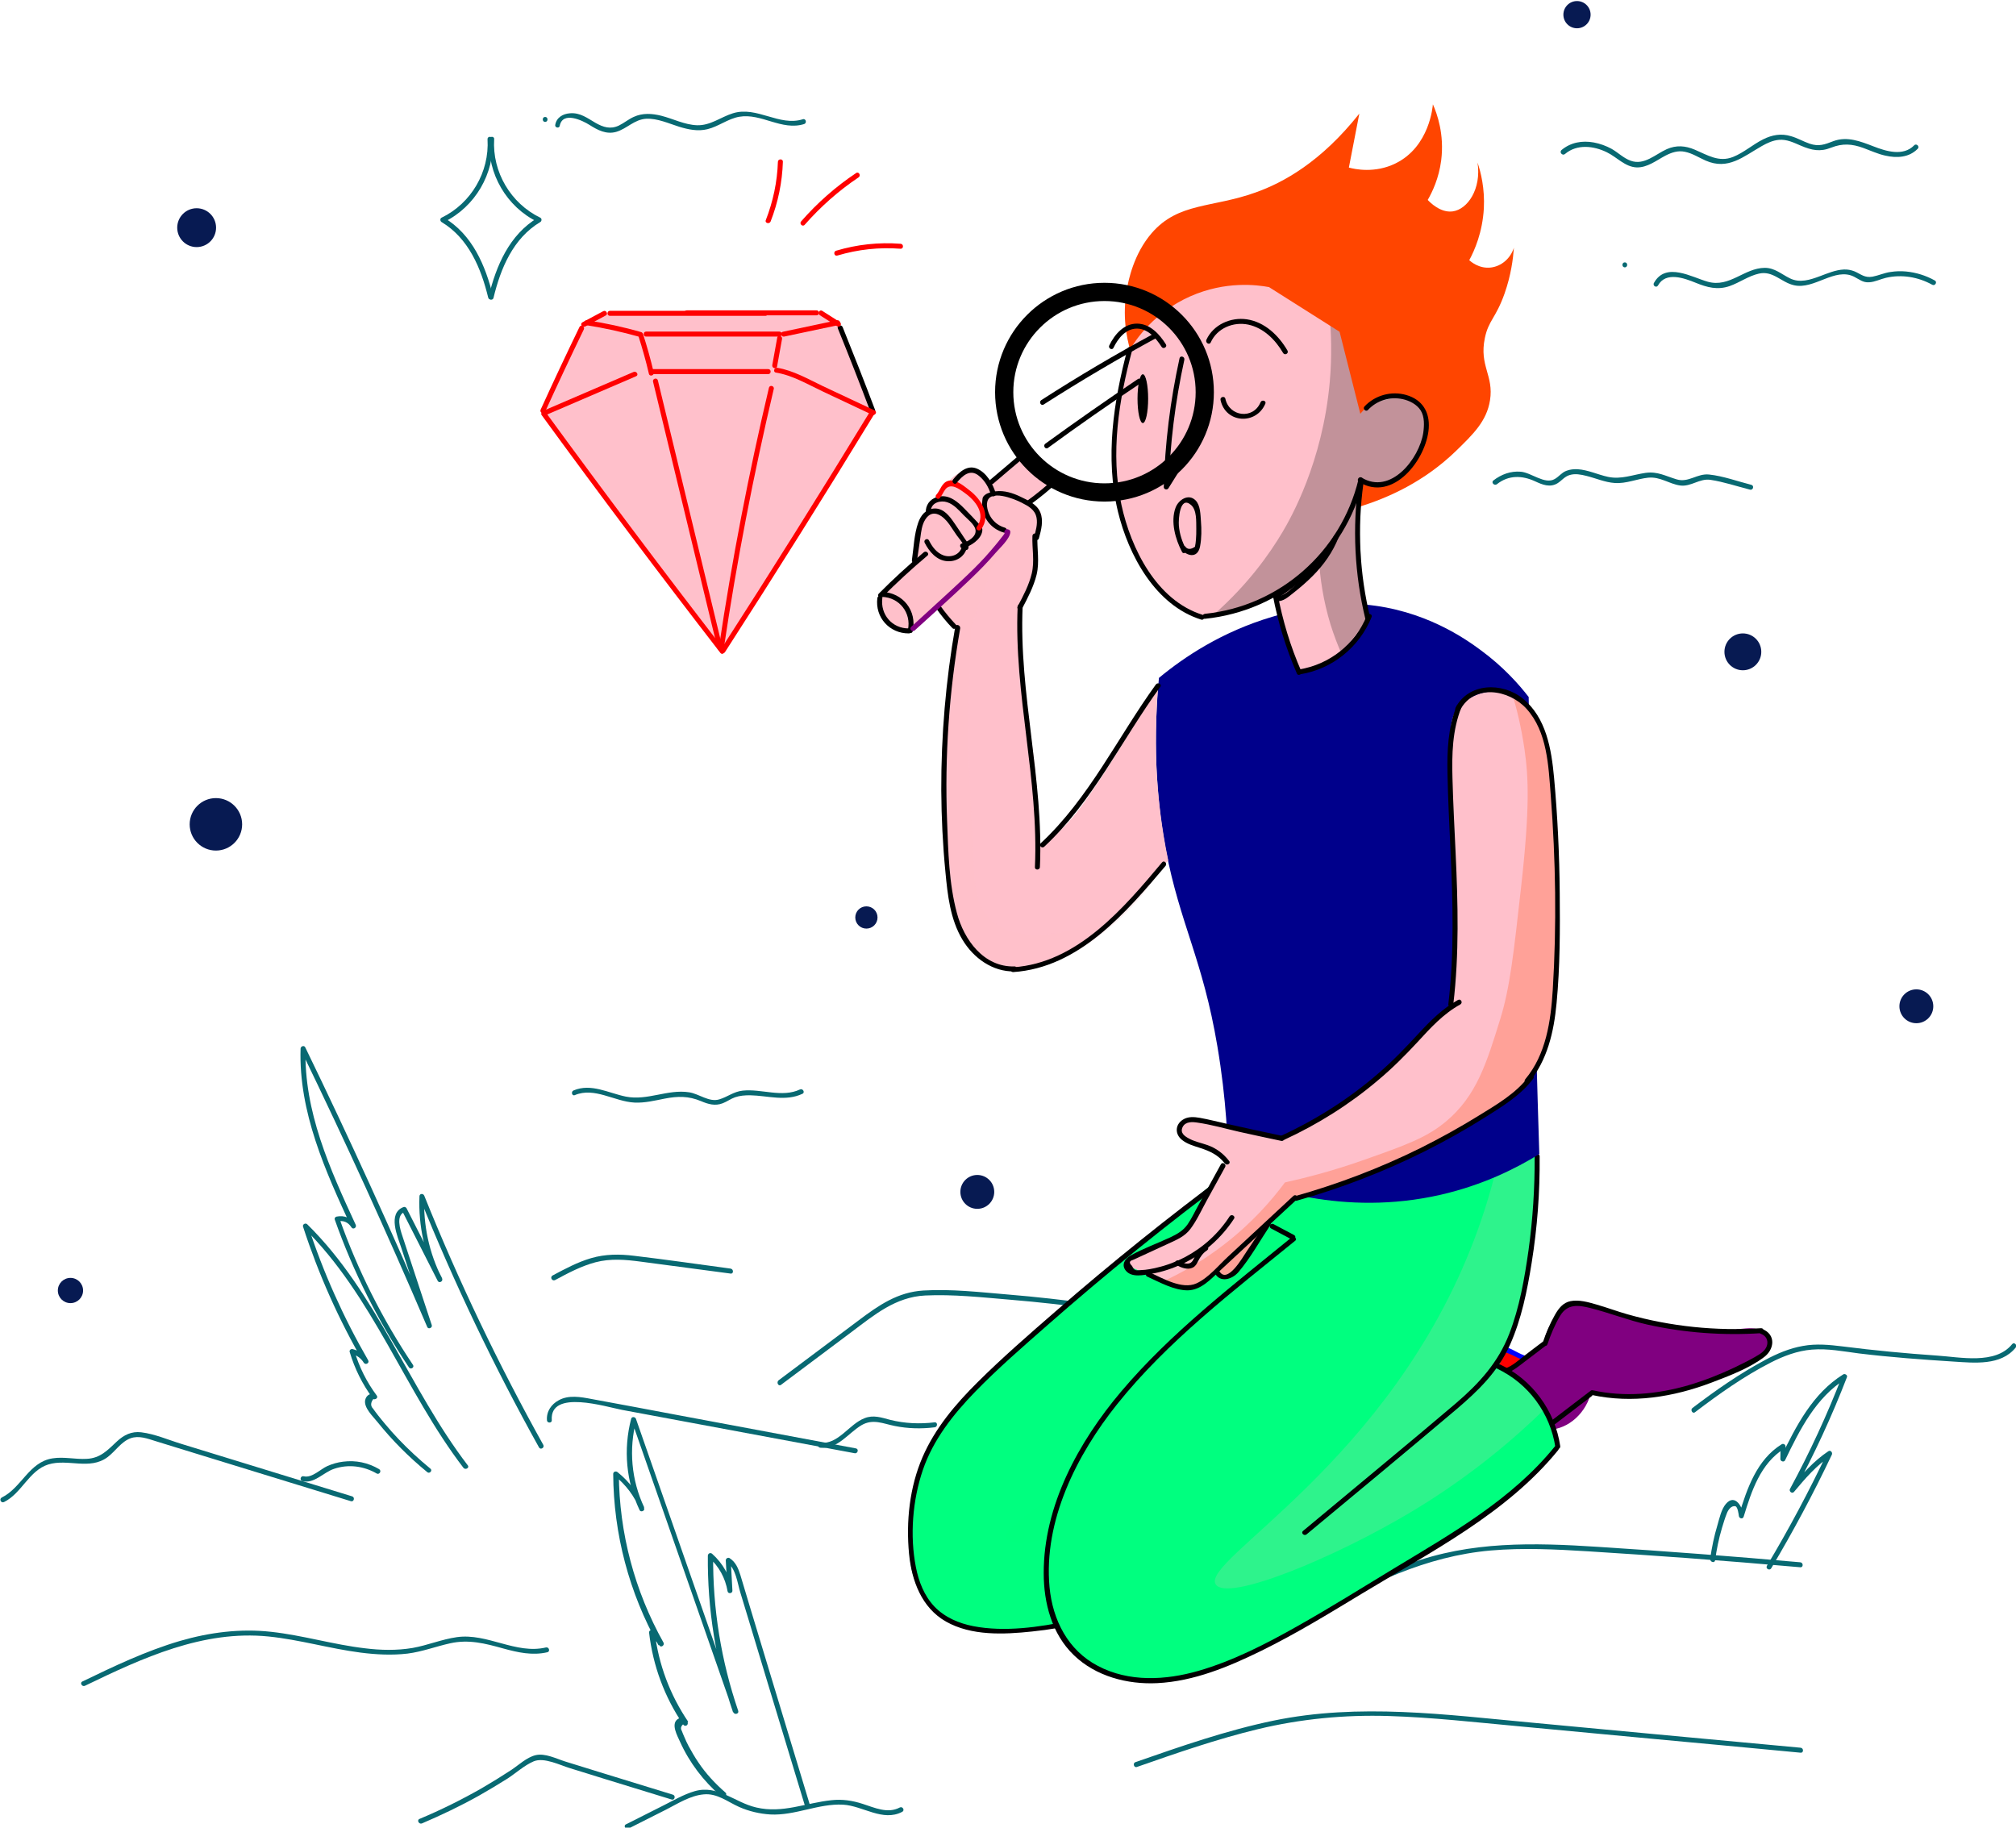 <svg width="332" height="301" viewBox="0 0 332 301" fill="none" xmlns="http://www.w3.org/2000/svg">
<g clip-path="url(#clip0_9_2)">
<path d="M0.668 247.371C3.566 245.949 4.796 242.175 7.941 241.191C11.167 240.18 14.749 242.175 17.701 239.988C18.986 239.032 19.944 237.445 21.502 236.871C22.869 236.379 24.291 236.926 25.603 237.337C26.724 237.692 27.845 238.02 28.966 238.375C33.478 239.769 37.962 241.137 42.473 242.531C47.586 244.089 52.672 245.675 57.785 247.234C58.277 247.398 58.495 246.605 58.003 246.441C48.652 243.57 39.329 240.699 29.978 237.829C27.791 237.172 25.521 236.16 23.252 235.887C21.666 235.696 20.408 236.325 19.287 237.363C17.729 238.813 16.553 240.152 14.284 240.261C12.397 240.371 10.538 239.879 8.651 240.18C4.769 240.781 3.566 245.019 0.285 246.633C-0.207 246.906 0.203 247.617 0.668 247.371Z" fill="#086972"/>
<path d="M49.801 243.926C51.742 244.418 53.273 242.476 55.023 241.902C57.374 241.109 59.89 241.438 62.022 242.667C62.487 242.941 62.897 242.23 62.433 241.956C60.628 240.89 58.577 240.453 56.499 240.727C55.597 240.836 54.75 241.082 53.929 241.438C52.754 241.956 51.387 243.46 50.02 243.133C49.5 242.996 49.281 243.789 49.801 243.926Z" fill="#086972"/>
<path d="M70.881 241.875C69.049 240.371 67.299 238.758 65.659 237.036C64.894 236.242 64.155 235.395 63.444 234.547C63.034 234.055 62.624 233.563 62.241 233.071C61.968 232.716 61.694 232.36 61.448 232.005C61.011 231.567 61.011 231.02 61.476 230.418C61.804 230.555 62.323 230.227 62.05 229.844C60.382 227.603 59.152 225.142 58.359 222.462C58.195 222.626 58.031 222.791 57.867 222.954C58.769 223.2 59.425 223.665 59.917 224.431C60.191 224.868 60.901 224.486 60.628 224.02C56.554 216.967 53.218 209.53 50.703 201.792C50.484 201.928 50.238 202.065 50.02 202.202C61.476 213.466 66.671 229.133 76.322 241.739C76.65 242.149 77.361 241.739 77.033 241.328C67.354 228.669 62.105 212.948 50.594 201.627C50.32 201.354 49.773 201.627 49.91 202.037C52.453 209.857 55.789 217.35 59.917 224.458C60.163 224.321 60.382 224.185 60.628 224.048C59.999 223.092 59.179 222.462 58.085 222.189C57.785 222.106 57.484 222.381 57.593 222.681C58.413 225.415 59.671 227.958 61.366 230.255C61.558 230.063 61.749 229.872 61.941 229.681C61.175 229.325 60.327 229.681 60.136 230.583C59.89 231.868 61.448 233.29 62.159 234.192C64.593 237.227 67.354 239.988 70.362 242.449C70.717 242.777 71.291 242.203 70.881 241.875Z" fill="#086972"/>
<path d="M68.01 224.787C62.979 217.268 58.906 209.201 55.898 200.671C55.816 200.834 55.706 200.999 55.624 201.163C56.554 200.944 57.347 201.3 57.867 202.12C58.14 202.585 58.796 202.175 58.577 201.71C54.339 192.55 50.019 183.008 50.32 172.7C50.074 172.782 49.801 172.836 49.555 172.919C56.855 187.957 63.8 203.186 70.362 218.553C70.553 218.989 71.264 218.662 71.1 218.224C70.006 214.943 68.94 211.635 67.846 208.353C67.327 206.74 66.78 205.155 66.26 203.541C65.905 202.475 65.139 200.151 66.671 199.577C66.507 199.522 66.37 199.44 66.206 199.386C68.174 203.24 70.116 207.096 72.084 210.952C72.33 211.416 73.041 211.006 72.795 210.542C70.662 206.358 69.678 201.737 69.87 197.034C69.596 197.062 69.323 197.116 69.077 197.143C74.764 211.279 81.353 225.06 88.763 238.375C89.009 238.84 89.72 238.43 89.474 237.965C82.091 224.704 75.529 211.006 69.87 196.925C69.706 196.514 69.077 196.542 69.077 197.034C68.885 201.874 69.924 206.604 72.112 210.952C72.358 210.815 72.576 210.678 72.823 210.542C70.854 206.686 68.913 202.83 66.944 198.976C66.862 198.839 66.643 198.729 66.479 198.784C63.745 199.796 65.495 203.706 66.096 205.537C67.518 209.831 68.913 214.151 70.334 218.443C70.58 218.334 70.827 218.224 71.073 218.115C64.511 202.748 57.566 187.519 50.266 172.481C50.074 172.099 49.5 172.318 49.5 172.7C49.172 183.145 53.574 192.851 57.867 202.12C58.113 201.983 58.331 201.846 58.577 201.71C57.867 200.589 56.718 200.097 55.406 200.37C55.187 200.424 55.05 200.671 55.132 200.862C58.167 209.447 62.269 217.595 67.327 225.169C67.6 225.634 68.311 225.223 68.01 224.787Z" fill="#086972"/>
<path d="M13.983 277.638C23.443 273.072 33.423 268.424 44.223 269.518C49.336 270.037 54.285 271.514 59.37 272.169C61.94 272.498 64.538 272.635 67.108 272.334C69.514 272.033 71.784 271.158 74.135 270.639C77.17 269.955 79.931 270.666 82.857 271.486C85.263 272.143 87.642 272.689 90.13 272.115C90.649 272.006 90.431 271.213 89.911 271.322C84.935 272.498 80.259 268.916 75.228 269.627C72.74 269.982 70.416 270.966 67.956 271.404C65.358 271.842 62.706 271.787 60.081 271.458C54.914 270.857 49.883 269.326 44.688 268.752C39.575 268.178 34.517 268.834 29.622 270.255C24.045 271.896 18.768 274.412 13.573 276.927C13.081 277.146 13.518 277.857 13.983 277.638Z" fill="#086972"/>
<path d="M69.487 300.304C72.686 298.938 75.83 297.434 78.865 295.738C80.451 294.836 82.009 293.907 83.568 292.923C84.962 292.02 86.357 290.734 87.888 290.079C89.611 289.368 92.208 290.708 93.93 291.227C95.762 291.801 97.594 292.348 99.398 292.923C103.144 294.07 106.89 295.219 110.609 296.367C111.101 296.532 111.32 295.738 110.828 295.574C106.836 294.344 102.816 293.114 98.824 291.883C96.911 291.282 94.997 290.708 93.083 290.106C91.606 289.641 89.747 288.684 88.189 289.067C86.74 289.422 85.427 290.68 84.197 291.501C82.611 292.539 80.97 293.551 79.33 294.508C76.022 296.395 72.604 298.09 69.077 299.566C68.585 299.785 69.022 300.496 69.487 300.304Z" fill="#086972"/>
<path d="M103.5 301.152C105.578 300.113 107.656 299.046 109.734 298.008C111.648 297.024 113.698 295.711 115.886 295.52C118.1 295.301 119.823 296.75 121.737 297.598C123.35 298.309 125.1 298.719 126.85 298.828C130.951 299.046 134.779 296.996 138.853 297.215C142.107 297.406 145.387 300.086 148.587 298.391C149.051 298.144 148.641 297.434 148.177 297.68C146.181 298.746 144.021 297.707 142.052 297.078C140.357 296.532 138.716 296.285 136.939 296.477C132.728 296.914 128.873 298.691 124.553 297.68C120.972 296.859 118.237 293.879 114.382 295C112.604 295.52 110.937 296.504 109.296 297.325C107.218 298.363 105.14 299.43 103.062 300.468C102.626 300.687 103.036 301.398 103.5 301.152Z" fill="#086972"/>
<path d="M119.468 295.219C117.772 293.742 116.241 292.102 114.984 290.216C114.41 289.368 113.89 288.465 113.398 287.563C113.152 287.099 112.933 286.633 112.742 286.169C112.578 285.786 112.414 285.43 112.276 285.048C112.03 284.637 112.14 284.255 112.605 283.899C112.851 283.79 113.097 283.681 113.343 283.571C110.336 279.142 108.449 274.111 107.82 268.807C107.574 268.916 107.356 268.998 107.11 269.108C107.602 269.737 108.094 270.365 108.613 271.022C108.914 271.404 109.488 270.912 109.269 270.529C104.512 262.025 101.968 252.456 101.914 242.723C101.668 242.832 101.45 242.914 101.204 243.023C103.062 244.527 104.484 246.386 105.36 248.601C105.606 248.491 105.852 248.382 106.098 248.273C103.964 243.761 103.528 238.676 104.786 233.864C104.512 233.864 104.266 233.864 103.992 233.864C109.598 249.913 115.175 265.935 120.78 281.986C120.944 282.478 121.737 282.259 121.573 281.767C118.757 273.537 117.362 264.897 117.444 256.175C117.198 256.284 116.98 256.366 116.734 256.476C118.401 257.979 119.44 259.866 119.823 262.081C119.905 262.545 120.643 262.436 120.616 261.971C120.534 260.304 120.425 258.609 120.343 256.94C120.124 257.05 119.932 257.187 119.714 257.296C121.163 258.225 121.436 260.686 121.901 262.218C122.393 263.858 122.885 265.498 123.405 267.166C124.417 270.556 125.455 273.92 126.467 277.31C128.518 284.064 130.569 290.844 132.619 297.598C132.783 298.09 133.576 297.898 133.412 297.379C131.197 290.106 129.01 282.805 126.795 275.533C125.729 271.978 124.635 268.424 123.569 264.869C123.022 263.037 122.475 261.233 121.928 259.401C121.573 258.28 121.163 257.268 120.151 256.612C119.905 256.448 119.522 256.667 119.522 256.968C119.604 258.635 119.714 260.33 119.796 261.999C120.069 261.971 120.343 261.917 120.589 261.889C120.206 259.537 119.058 257.487 117.28 255.901C117.007 255.655 116.597 255.819 116.57 256.202C116.488 264.979 117.882 273.701 120.725 282.012C120.999 281.931 121.245 281.876 121.518 281.794C115.913 265.744 110.336 249.722 104.73 233.672C104.594 233.317 104.046 233.262 103.938 233.672C102.626 238.731 103.118 244.007 105.332 248.71C105.524 249.12 106.262 248.82 106.07 248.382C105.14 246.031 103.692 244.035 101.696 242.449C101.422 242.231 100.984 242.367 100.984 242.75C101.04 252.62 103.61 262.354 108.449 270.966C108.668 270.803 108.886 270.639 109.105 270.474C108.613 269.846 108.12 269.217 107.602 268.56C107.382 268.287 106.863 268.506 106.89 268.861C107.52 274.33 109.434 279.497 112.523 284.036C112.796 284.419 113.343 284.173 113.261 283.708C113.124 282.942 112.222 282.669 111.593 283.134C110.445 283.954 111.566 285.896 111.976 286.825C113.534 290.298 115.858 293.332 118.73 295.821C119.304 296.121 119.878 295.547 119.468 295.219Z" fill="#086972"/>
<path d="M90.868 233.891C90.513 228.751 99.836 231.704 102.434 232.196C106.698 232.989 110.937 233.782 115.202 234.575C123.706 236.16 132.236 237.746 140.739 239.333C141.259 239.442 141.477 238.648 140.958 238.54C131.197 236.708 121.464 234.903 111.702 233.071C106.918 232.169 102.132 231.266 97.348 230.392C95.626 230.063 93.63 229.708 92.016 230.611C90.786 231.266 89.966 232.469 90.075 233.891C90.075 234.411 90.923 234.411 90.868 233.891Z" fill="#086972"/>
<path d="M135.08 238.43C137.923 238.731 139.673 236.024 141.887 234.712C143.775 233.618 145.415 234.465 147.357 234.848C149.517 235.286 151.731 235.34 153.919 235.067C154.437 235.012 154.437 234.192 153.919 234.246C151.457 234.547 148.997 234.438 146.591 233.836C145.141 233.453 143.829 232.989 142.381 233.563C139.81 234.547 138.06 237.938 135.08 237.61C134.561 237.555 134.561 238.375 135.08 238.43Z" fill="#086972"/>
<path d="M187.22 291.009C193.782 288.711 200.4 286.414 207.18 284.774C214.262 283.079 221.398 282.395 228.671 282.614C235.861 282.833 242.997 283.653 250.161 284.309C257.352 284.993 264.543 285.649 271.734 286.333C279.992 287.099 288.276 287.864 296.533 288.657C297.052 288.711 297.052 287.892 296.533 287.836C281.796 286.47 267.058 285.102 252.294 283.708C238.103 282.395 223.831 280.454 209.696 283.38C201.93 284.993 194.438 287.617 186.974 290.215C186.51 290.379 186.728 291.172 187.22 291.009Z" fill="#086972"/>
<path d="M216.121 264.104C221.015 263.065 225.608 261.015 230.229 259.155C235.178 257.187 240.181 255.819 245.485 255.355C250.845 254.89 256.231 255.163 261.563 255.492C266.922 255.819 272.28 256.203 277.667 256.585C283.928 257.05 290.217 257.569 296.478 258.116C296.998 258.171 296.998 257.35 296.478 257.296C285.378 256.311 274.276 255.464 263.149 254.753C252.567 254.07 242.15 253.797 232.061 257.542C226.702 259.538 221.507 262.081 215.875 263.284C215.41 263.421 215.601 264.214 216.121 264.104Z" fill="#086972"/>
<path d="M279.144 232.579C283.054 229.599 287.182 226.673 291.556 224.431C293.69 223.337 295.986 222.462 298.392 222.271C300.99 222.052 303.587 222.572 306.13 222.899C311.297 223.528 316.493 223.911 321.687 224.239C325.133 224.458 329.507 224.95 331.941 221.943C332.269 221.532 331.695 220.959 331.367 221.369C328.605 224.787 322.781 223.501 319.008 223.255C313.813 222.899 308.673 222.407 303.505 221.751C301.29 221.478 299.103 221.259 296.888 221.67C294.701 222.052 292.65 222.927 290.709 223.966C286.498 226.207 282.506 228.997 278.706 231.895C278.324 232.196 278.734 232.907 279.144 232.579Z" fill="#086972"/>
<path d="M128.627 228.067C132.51 225.142 136.419 222.243 140.302 219.318C144.021 216.529 147.493 213.603 152.359 213.358C156.953 213.139 161.656 213.659 166.222 214.041C171.144 214.451 176.038 214.998 180.904 215.681C185.006 216.256 189.9 217.786 193.782 215.654C194.248 215.408 193.838 214.697 193.372 214.943C191.376 216.037 189.162 216.037 186.948 215.764C184.568 215.463 182.19 215.053 179.811 214.724C175.218 214.095 170.597 213.576 165.949 213.193C161.383 212.81 156.653 212.263 152.087 212.537C147.849 212.783 144.705 214.97 141.395 217.459C136.993 220.74 132.619 224.048 128.217 227.329C127.807 227.685 128.217 228.396 128.627 228.067Z" fill="#086972"/>
<path d="M282.452 256.968C282.698 255.163 283.054 253.413 283.573 251.664C283.819 250.843 284.066 250.023 284.394 249.202C284.584 248.71 285.104 247.89 285.815 248.081C286.17 248.191 286.334 249.421 286.362 249.668C286.416 250.105 287.018 250.242 287.154 249.777C288.44 245.593 289.916 241 293.854 238.566C293.635 238.457 293.443 238.321 293.224 238.211C293.224 238.895 293.197 239.606 293.197 240.289C293.197 240.672 293.772 240.863 293.963 240.508C296.396 235.449 299.048 230.145 303.97 227.083C303.779 226.919 303.56 226.783 303.368 226.618C300.908 232.989 298.037 239.195 294.783 245.211C294.564 245.593 295.111 246.085 295.439 245.703C297.271 243.516 299.13 241.328 301.537 239.743C301.345 239.55 301.154 239.359 300.962 239.168C297.927 245.566 294.619 251.8 290.982 257.87C290.709 258.334 291.42 258.745 291.694 258.28C295.302 252.21 298.638 245.976 301.673 239.578C301.837 239.25 301.482 238.758 301.099 239.004C298.638 240.645 296.724 242.859 294.838 245.101C295.056 245.265 295.275 245.43 295.494 245.593C298.775 239.524 301.673 233.262 304.161 226.809C304.298 226.482 303.833 226.181 303.56 226.345C298.502 229.489 295.767 234.875 293.252 240.07C293.498 240.152 293.772 240.207 294.018 240.289C294.018 239.606 294.045 238.895 294.045 238.211C294.045 237.911 293.69 237.692 293.416 237.855C289.315 240.398 287.702 245.156 286.362 249.558C286.636 249.585 286.908 249.64 287.154 249.668C287.018 248.273 285.76 245.894 284.23 247.672C283.464 248.574 283.162 250.05 282.834 251.172C282.288 252.976 281.906 254.835 281.632 256.721C281.604 257.269 282.37 257.487 282.452 256.968Z" fill="#086972"/>
<path d="M91.415 210.815C93.548 209.666 95.708 208.518 98.059 207.889C100.548 207.233 103.008 207.451 105.496 207.78C110.445 208.436 115.394 209.092 120.315 209.748C120.835 209.831 120.835 209.01 120.315 208.928C115.038 208.217 109.734 207.451 104.457 206.823C102.024 206.522 99.7 206.522 97.348 207.206C95.106 207.861 93.028 208.983 90.978 210.076C90.513 210.377 90.95 211.06 91.415 210.815Z" fill="#086972"/>
<path d="M257.735 25.355C259.704 23.687 262.465 24.015 264.625 25.081C266.266 25.874 267.606 27.487 269.52 27.569C271.296 27.624 272.773 26.421 274.276 25.628C275.288 25.109 276.328 24.753 277.476 24.999C278.706 25.245 279.772 25.956 280.894 26.448C284.584 28.062 287.046 25.82 290.162 24.042C291.037 23.55 291.967 23.113 292.978 23.031C294.264 22.921 295.412 23.495 296.56 23.988C298.365 24.753 299.732 25.054 301.564 24.316C303.45 23.578 304.981 23.687 306.868 24.37C308.071 24.808 309.219 25.355 310.477 25.628C312.364 26.066 314.387 25.956 315.809 24.507C316.191 24.124 315.59 23.55 315.235 23.933C313.403 25.792 310.614 24.917 308.509 24.097C306.376 23.277 304.189 22.402 301.919 23.249C300.498 23.796 299.54 24.179 298.009 23.66C296.97 23.304 296.014 22.73 294.947 22.429C293.334 21.937 291.83 22.21 290.354 22.949C288.658 23.796 287.182 25.136 285.404 25.847C283.054 26.776 281.222 25.546 279.088 24.644C277.53 23.988 276.054 23.878 274.496 24.562C272.609 25.41 270.777 27.269 268.562 26.476C267.386 26.066 266.457 25.109 265.391 24.507C264.488 24.015 263.504 23.66 262.492 23.468C260.551 23.113 258.665 23.441 257.133 24.726C256.751 25.136 257.352 25.71 257.735 25.355Z" fill="#086972"/>
<path d="M267.578 44.029C268.098 44.029 268.098 43.209 267.578 43.209C267.058 43.209 267.058 44.029 267.578 44.029Z" fill="#086972"/>
<path d="M273.046 47.01C274.332 44.685 277.366 45.806 279.253 46.572C281.14 47.337 282.834 47.802 284.83 47.119C286.472 46.545 287.948 45.451 289.642 45.068C291.994 44.521 293.334 46.517 295.466 46.982C298.802 47.72 302.165 44.002 305.31 45.56C306.185 45.998 306.786 46.572 307.825 46.49C308.782 46.435 309.657 45.97 310.587 45.752C313.184 45.15 315.891 45.615 318.215 46.9C318.68 47.146 319.09 46.435 318.625 46.189C317.149 45.369 315.563 44.877 313.895 44.713C313.047 44.631 312.173 44.658 311.325 44.795C310.313 44.931 309.383 45.369 308.399 45.56C307.059 45.806 306.485 45.15 305.392 44.685C304.845 44.467 304.243 44.357 303.669 44.385C302.302 44.439 300.99 45.014 299.732 45.478C298.119 46.08 296.396 46.654 294.756 45.834C293.362 45.15 292.268 44.111 290.627 44.111C287.236 44.139 284.858 47.392 281.276 46.408C278.624 45.67 274.358 43.072 272.39 46.572C272.09 47.064 272.8 47.474 273.046 47.01Z" fill="#086972"/>
<path d="M246.525 79.738C248.466 78.206 250.681 78.288 252.813 79.273C253.989 79.82 255.247 80.339 256.477 79.601C257.188 79.163 257.653 78.48 258.501 78.234C259.403 77.96 260.36 78.152 261.235 78.371C262.793 78.753 264.297 79.437 265.91 79.546C267.824 79.683 269.574 78.863 271.434 78.671C273.43 78.48 274.824 79.683 276.682 79.956C278.488 80.203 279.882 78.753 281.686 79.027C283.874 79.355 286.034 80.093 288.194 80.64C288.714 80.777 288.932 79.984 288.412 79.847C286.143 79.273 283.792 78.398 281.468 78.152C279.5 77.933 278.078 79.546 276.108 78.945C274.276 78.398 272.964 77.605 270.996 77.878C268.89 78.179 266.976 78.999 264.816 78.535C263.149 78.179 261.536 77.386 259.813 77.277C259.184 77.249 258.528 77.304 257.926 77.55C257.161 77.851 256.751 78.48 256.04 78.89C254.399 79.847 252.185 77.824 250.435 77.687C248.767 77.55 247.236 78.124 245.923 79.136C245.513 79.492 246.115 80.066 246.525 79.738Z" fill="#086972"/>
<path d="M89.775 20.078C90.294 20.078 90.294 19.258 89.775 19.258C89.255 19.258 89.255 20.078 89.775 20.078Z" fill="#086972"/>
<path d="M92.18 20.707C92.673 18.273 95.899 19.832 97.075 20.57C98.414 21.418 99.836 22.183 101.476 21.718C103.254 21.199 104.456 19.668 106.426 19.558C108.284 19.476 110.09 20.324 111.84 20.871C113.343 21.335 114.929 21.664 116.488 21.281C118.319 20.843 119.878 19.558 121.737 19.23C125.401 18.601 128.709 21.581 132.427 20.433C132.92 20.269 132.728 19.476 132.209 19.64C128.326 20.871 124.635 17.425 120.698 18.656C118.674 19.285 116.98 20.707 114.764 20.625C112.714 20.543 110.855 19.558 108.914 19.066C107.382 18.683 105.824 18.574 104.348 19.258C103.5 19.64 102.762 20.269 101.914 20.679C100.52 21.335 99.344 20.953 98.086 20.242C96.719 19.449 95.543 18.519 93.876 18.656C92.7 18.738 91.661 19.34 91.442 20.543C91.305 21.007 92.099 21.226 92.18 20.707Z" fill="#086972"/>
<path d="M94.669 180.355C97.922 178.989 101.204 181.422 104.484 181.586C106.18 181.668 107.82 181.258 109.488 180.93C111.593 180.52 113.398 180.492 115.421 181.34C116.652 181.859 117.772 182.187 119.03 181.695C119.741 181.422 120.343 180.957 121.054 180.711C121.846 180.438 122.667 180.383 123.514 180.383C126.44 180.438 129.365 181.45 132.154 180.137C132.619 179.918 132.209 179.208 131.744 179.426C128.764 180.821 125.455 179.289 122.311 179.618C120.807 179.781 119.823 180.656 118.429 181.066C116.761 181.558 115.12 180.137 113.48 179.891C109.952 179.345 106.617 181.313 103.062 180.602C100.22 180.028 97.348 178.359 94.45 179.59C93.985 179.781 94.204 180.574 94.669 180.355Z" fill="#086972"/>
<path d="M35.556 140.081C37.942 140.081 39.876 138.147 39.876 135.761C39.876 133.376 37.942 131.441 35.556 131.441C33.17 131.441 31.236 133.376 31.236 135.761C31.236 138.147 33.17 140.081 35.556 140.081Z" fill="#071A52"/>
<path d="M287.018 110.388C288.694 110.388 290.053 109.029 290.053 107.353C290.053 105.677 288.694 104.318 287.018 104.318C285.342 104.318 283.984 105.677 283.984 107.353C283.984 109.029 285.342 110.388 287.018 110.388Z" fill="#071A52"/>
<path d="M259.704 4.657C260.942 4.657 261.946 3.653 261.946 2.415C261.946 1.177 260.942 0.173 259.704 0.173C258.465 0.173 257.462 1.177 257.462 2.415C257.462 3.653 258.465 4.657 259.704 4.657Z" fill="#071A52"/>
<path d="M160.945 199.085C162.485 199.085 163.734 197.836 163.734 196.296C163.734 194.756 162.485 193.507 160.945 193.507C159.404 193.507 158.156 194.756 158.156 196.296C158.156 197.836 159.404 199.085 160.945 199.085Z" fill="#071A52"/>
<path d="M32.384 40.694C34.151 40.694 35.583 39.261 35.583 37.495C35.583 35.728 34.151 34.295 32.384 34.295C30.617 34.295 29.185 35.728 29.185 37.495C29.185 39.261 30.617 40.694 32.384 40.694Z" fill="#071A52"/>
<path d="M142.681 152.932C143.693 152.932 144.513 152.112 144.513 151.1C144.513 150.088 143.693 149.268 142.681 149.268C141.669 149.268 140.849 150.088 140.849 151.1C140.849 152.112 141.669 152.932 142.681 152.932Z" fill="#071A52"/>
<path d="M315.59 168.516C317.13 168.516 318.379 167.268 318.379 165.728C318.379 164.188 317.13 162.939 315.59 162.939C314.05 162.939 312.801 164.188 312.801 165.728C312.801 167.268 314.05 168.516 315.59 168.516Z" fill="#071A52"/>
<path d="M11.604 214.615C12.752 214.615 13.682 213.684 13.682 212.537C13.682 211.389 12.752 210.459 11.604 210.459C10.457 210.459 9.526 211.389 9.526 212.537C9.526 213.684 10.457 214.615 11.604 214.615Z" fill="#071A52"/>
<path d="M96.582 53.134C94.204 57.974 91.798 62.813 89.419 67.653C99.262 80.859 109.104 94.037 118.948 107.243C121.491 103.389 124.006 99.451 126.549 95.487C132.537 86.081 138.251 76.785 143.719 67.571C141.861 62.84 139.974 58.083 138.115 53.353C136.911 52.724 135.709 52.122 134.505 51.494C122.858 51.521 111.21 51.548 99.59 51.576C98.551 52.122 97.567 52.642 96.582 53.134Z" fill="pink"/>
<path d="M89.747 67.871C91.825 63.305 93.958 58.767 96.145 54.255C96.364 53.79 95.68 53.353 95.434 53.845C93.247 58.356 91.114 62.895 89.036 67.461C88.817 67.926 89.528 68.364 89.747 67.871Z" fill="red"/>
<path d="M89.2 68.364C98.824 81.57 108.64 94.612 118.648 107.544C118.976 107.954 119.55 107.381 119.222 106.97C109.269 94.092 99.508 81.105 89.911 67.953C89.61 67.543 88.899 67.953 89.2 68.364Z" fill="red"/>
<path d="M96.336 53.79C97.485 53.189 98.606 52.56 99.754 51.958C100.219 51.712 99.808 51.001 99.344 51.248C98.196 51.849 97.075 52.478 95.926 53.079C95.434 53.353 95.871 54.036 96.336 53.79Z" fill="red"/>
<path d="M100.438 52.013C108.968 52.013 117.526 52.013 126.057 52.013C126.576 52.013 126.576 51.193 126.057 51.193C117.526 51.193 108.968 51.193 100.438 51.193C99.918 51.193 99.918 52.013 100.438 52.013Z" fill="red"/>
<path d="M144.103 67.489C142.38 62.922 140.603 58.411 138.771 53.872C138.579 53.38 137.787 53.599 137.978 54.091C139.81 58.602 141.587 63.141 143.309 67.707C143.501 68.199 144.294 67.981 144.103 67.489Z" fill="black"/>
<path d="M143.2 67.899C135.189 81.023 127.014 94.065 118.674 106.998C118.374 107.435 119.084 107.845 119.386 107.408C127.725 94.475 135.9 81.46 143.911 68.309C144.185 67.871 143.473 67.434 143.2 67.899Z" fill="red"/>
<path d="M138.279 53.025C137.322 52.423 136.365 51.794 135.408 51.193C134.97 50.919 134.56 51.603 134.998 51.904C135.955 52.505 136.911 53.134 137.869 53.736C138.333 54.036 138.743 53.325 138.279 53.025Z" fill="red"/>
<path d="M134.478 51.111C127.342 51.111 120.206 51.111 113.096 51.111C112.578 51.111 112.578 51.931 113.096 51.931C120.233 51.931 127.369 51.931 134.478 51.931C134.998 51.931 134.998 51.111 134.478 51.111Z" fill="red"/>
<path d="M90.075 68.281C94.969 66.176 99.864 64.071 104.758 61.965C105.25 61.747 104.812 61.063 104.348 61.255C99.454 63.36 94.559 65.465 89.665 67.571C89.2 67.789 89.61 68.5 90.075 68.281Z" fill="red"/>
<path d="M96.473 53.544C99.48 54.009 102.434 54.665 105.359 55.486C105.878 55.622 106.098 54.829 105.578 54.693C102.652 53.845 99.7 53.216 96.692 52.751C96.172 52.669 95.926 53.462 96.473 53.544Z" fill="red"/>
<path d="M105.14 55.349C105.796 57.4 106.37 59.45 106.862 61.555C106.972 62.075 107.766 61.856 107.656 61.337C107.164 59.231 106.59 57.181 105.934 55.13C105.77 54.638 104.976 54.829 105.14 55.349Z" fill="red"/>
<path d="M106.398 55.431C113.726 55.431 121.026 55.431 128.354 55.431C128.873 55.431 128.873 54.611 128.354 54.611C121.026 54.611 113.726 54.611 106.398 54.611C105.878 54.611 105.878 55.431 106.398 55.431Z" fill="red"/>
<path d="M127.998 55.595C127.725 57.099 127.451 58.63 127.178 60.134C127.096 60.653 127.889 60.872 127.971 60.352C128.244 58.849 128.518 57.317 128.791 55.814C128.873 55.294 128.08 55.075 127.998 55.595Z" fill="red"/>
<path d="M107.3 61.61C113.698 61.61 120.096 61.61 126.522 61.61C127.041 61.61 127.041 60.79 126.522 60.79C120.124 60.79 113.726 60.79 107.3 60.79C106.78 60.79 106.78 61.61 107.3 61.61Z" fill="red"/>
<path d="M129.147 55.431C132.127 54.802 135.08 54.173 138.06 53.544C138.579 53.435 138.361 52.642 137.841 52.751C134.861 53.38 131.908 54.009 128.928 54.638C128.408 54.747 128.627 55.54 129.147 55.431Z" fill="red"/>
<path d="M127.779 61.364C130.541 61.801 133.111 63.36 135.627 64.536C138.306 65.793 140.958 67.051 143.637 68.309C144.103 68.528 144.54 67.817 144.048 67.598C141.205 66.258 138.388 64.946 135.545 63.606C133.139 62.458 130.65 61.009 127.998 60.571C127.479 60.489 127.26 61.282 127.779 61.364Z" fill="red"/>
<path d="M107.546 62.868C111.101 77.523 114.628 92.206 118.182 106.861C118.319 107.381 119.084 107.162 118.976 106.642C115.421 91.987 111.894 77.304 108.34 62.649C108.202 62.13 107.41 62.348 107.546 62.868Z" fill="red"/>
<path d="M126.631 63.852C123.296 77.96 120.534 92.233 118.401 106.588C118.319 107.107 119.112 107.325 119.194 106.806C121.326 92.452 124.088 78.207 127.424 64.071C127.561 63.551 126.768 63.333 126.631 63.852Z" fill="red"/>
<path d="M126.904 36.483C128.135 33.339 128.818 30.03 128.928 26.64C128.955 26.12 128.135 26.12 128.108 26.64C127.998 29.948 127.315 33.175 126.112 36.264C125.92 36.756 126.713 36.948 126.904 36.483Z" fill="red"/>
<path d="M132.51 37.03C135.134 34.05 138.087 31.425 141.395 29.21C141.833 28.909 141.423 28.198 140.985 28.499C137.623 30.741 134.587 33.421 131.935 36.456C131.58 36.838 132.154 37.413 132.51 37.03Z" fill="red"/>
<path d="M137.896 42.088C141.287 41.076 144.786 40.694 148.313 40.967C148.833 40.994 148.833 40.174 148.313 40.147C144.704 39.873 141.149 40.256 137.677 41.295C137.185 41.459 137.377 42.252 137.896 42.088Z" fill="red"/>
<path d="M80.287 22.921C80.615 28.335 77.58 33.503 72.713 35.854C72.44 35.991 72.467 36.401 72.713 36.565C77.17 39.245 79.22 44.166 80.396 49.005C80.533 49.525 81.298 49.306 81.189 48.787C79.959 43.728 77.771 38.615 73.123 35.854C73.123 36.1 73.123 36.319 73.123 36.565C78.236 34.077 81.462 28.581 81.107 22.921C81.08 22.402 80.259 22.402 80.287 22.921Z" fill="#086972"/>
<path d="M80.588 22.921C80.232 28.608 83.458 34.104 88.571 36.565C88.571 36.319 88.571 36.1 88.571 35.854C83.896 38.643 81.709 43.756 80.478 48.841C80.341 49.361 81.134 49.58 81.271 49.06C82.447 44.193 84.497 39.245 88.981 36.565C89.228 36.428 89.255 35.991 88.981 35.854C84.115 33.503 81.052 28.335 81.38 22.921C81.435 22.402 80.615 22.402 80.588 22.921Z" fill="#086972"/>
<path d="M213.715 228.177C214.672 227.767 215.984 227.165 217.488 226.317C220.003 224.923 221.261 224.212 222.027 223.092C223.011 221.614 222.628 220.822 223.913 219.345C224.105 219.099 225.007 218.142 226.183 217.623C228.206 216.775 230.093 217.786 233.237 218.908C236.135 219.947 238.405 220.439 242.943 221.451C244.747 221.861 246.935 222.271 250.107 223.255C251.009 223.528 251.72 223.775 252.212 223.939C252.267 224.513 252.294 225.99 251.337 227.329C250.899 227.93 250.298 228.422 249.341 228.86C247.127 229.9 245.021 229.708 243.243 229.625C239.415 229.462 241.001 230.009 231.979 230.173C230.011 230.2 228.397 230.2 227.276 230.2C225.882 231.157 224.487 232.141 223.065 233.153C220.659 234.903 218.363 236.652 216.175 238.375C215.355 234.985 214.535 231.567 213.715 228.177Z" fill="red"/>
<path d="M202.313 193.18C200.344 194.218 200.126 194.6 192.798 200.835C181.37 210.542 180.112 211.06 169.749 220.111C159.824 228.751 157.965 230.911 156.079 233.754C151.375 240.946 150.337 246.961 150.035 249.886C149.625 253.823 149.079 259.292 152.551 263.612C154.739 266.319 157.582 267.439 158.539 267.795C161.41 268.889 163.761 268.752 167.999 268.451C173.632 268.042 177.924 266.947 179.62 266.483C181.479 265.963 185.798 264.678 191.212 261.999C196.298 259.483 198.486 257.624 205.43 252.949C208.52 250.871 213.086 247.836 218.828 244.336C219.183 241.602 218.883 239.469 218.581 238.13C217.871 234.957 216.422 232.77 214.809 230.364C213.496 228.396 212.238 226.892 211.363 225.907C213.414 224.349 216.093 222.107 218.91 219.099C220.797 217.075 223.777 213.85 226.265 209.311C229.327 203.733 232.389 198.101 230.421 194.218C227.331 188.121 212.621 187.848 202.313 193.18Z" fill="#00FF7F"/>
<path opacity="0.18" d="M226.811 196.16C225.253 199.769 222.683 204.881 218.581 210.35C212.621 218.252 206.606 222.626 197.528 229.107C171.854 247.425 164.964 251.608 165.73 253.359C166.769 255.737 181.232 251.472 183.338 250.843C198.704 246.304 210.024 239.305 217.105 234.192C215.301 231.43 213.496 228.669 211.691 225.935C213.906 224.349 216.969 221.833 219.839 218.087C221.425 216.037 223.831 212.865 225.389 208.08C226.975 203.323 227.031 199.085 226.811 196.16Z" fill="#00FF7F"/>
<path d="M202.204 193.152C192.47 200.398 182.982 207.999 173.85 215.955C169.476 219.756 165.101 223.556 161 227.63C157.363 231.239 153.973 235.232 151.923 239.988C149.789 244.91 149.189 250.597 149.707 255.929C150.145 260.331 151.759 264.76 155.777 267.057C159.988 269.436 165.293 269.19 169.941 268.698C175.655 268.124 181.288 266.729 186.619 264.569C198.512 259.729 207.836 250.68 219.074 244.691C219.539 244.446 219.129 243.735 218.664 243.98C209.285 248.984 201.302 256.202 191.896 261.206C186.974 263.83 181.67 265.744 176.202 266.921C171.144 267.987 165.457 268.807 160.316 267.823C157.91 267.357 155.586 266.373 153.863 264.569C152.195 262.792 151.293 260.468 150.829 258.089C149.817 252.921 150.281 247.071 151.977 242.094C153.673 237.118 156.981 232.934 160.589 229.215C164.335 225.361 168.437 221.806 172.456 218.279C182.162 209.748 192.224 201.601 202.614 193.891C203.024 193.562 202.642 192.851 202.204 193.152Z" fill="black"/>
<path d="M175.409 249.202C184.377 245.73 192.498 240.536 200.208 234.848C204.008 232.059 207.754 229.161 211.473 226.263C215.137 223.392 218.636 220.357 221.48 216.666C221.808 216.256 221.097 215.846 220.769 216.256C217.871 220.029 214.234 223.064 210.516 225.99C206.852 228.86 203.161 231.704 199.388 234.465C191.842 239.988 183.94 245.074 175.19 248.437C174.698 248.601 174.917 249.394 175.409 249.202Z" fill="black"/>
<path d="M211.063 226.181C216.34 230.611 219.129 237.473 218.39 244.336C218.335 244.856 219.156 244.856 219.211 244.336C219.949 237.282 217.051 230.173 211.637 225.606C211.254 225.251 210.68 225.825 211.063 226.181Z" fill="black"/>
<path d="M218.335 236.708C219.894 236.242 221.261 234.931 222.573 234.001C224.214 232.852 225.827 231.704 227.467 230.555C227.905 230.255 227.495 229.544 227.057 229.844C225.581 230.884 224.077 231.95 222.601 232.989C221.234 233.946 219.73 235.423 218.117 235.915C217.597 236.051 217.816 236.844 218.335 236.708Z" fill="black"/>
<path d="M213.824 228.559C216.914 227.275 219.757 225.524 222.327 223.365C222.737 223.009 222.136 222.435 221.753 222.791C219.32 224.869 216.586 226.536 213.633 227.767C213.14 227.986 213.359 228.778 213.824 228.559Z" fill="black"/>
<path d="M222.027 223.009C222.546 223.009 222.546 222.189 222.027 222.189C221.507 222.189 221.507 223.009 222.027 223.009Z" fill="black"/>
<path d="M223.011 222.025C223.476 220.931 223.968 219.728 224.843 218.88C226.019 217.732 227.441 217.896 228.944 218.224C231.733 218.853 234.467 219.728 237.201 220.521C239.745 221.232 242.287 221.861 244.911 222.162C246.443 222.325 247.728 222.517 249.095 223.2C250.107 223.693 250.981 224.185 252.103 224.295C252.622 224.349 252.622 223.529 252.103 223.474C250.599 223.337 249.423 222.298 248.001 221.833C246.579 221.369 244.993 221.396 243.517 221.15C240.291 220.63 237.147 219.646 234.029 218.716C232.499 218.279 230.967 217.842 229.409 217.486C228.261 217.24 227.057 216.939 225.909 217.294C223.913 217.896 222.956 220.029 222.218 221.806C222.027 222.298 222.819 222.517 223.011 222.025Z" fill="blue"/>
<path d="M227.359 231.157C233.209 230.282 239.005 230.145 244.911 230.036C246.963 230.009 249.149 229.763 250.79 228.422C252.185 227.275 252.977 225.606 252.595 223.829C252.485 223.31 251.693 223.528 251.802 224.048C252.321 226.536 250.079 228.368 247.865 228.915C245.595 229.462 243.135 229.189 240.811 229.243C236.217 229.325 231.679 229.708 227.139 230.392C226.62 230.446 226.866 231.239 227.359 231.157Z" fill="green"/>
<path d="M248.111 225.715C250.134 224.267 252.185 222.817 254.208 221.369C254.345 220.439 254.782 218.415 256.45 216.693C256.942 216.173 258.09 214.97 259.813 214.643C261.618 214.287 263.012 215.107 264.57 215.818C267.086 216.967 269.519 217.404 274.332 218.334C278.132 219.045 280.046 219.4 282.78 219.263C286.498 219.045 289.15 218.06 290.736 219.618C290.9 219.783 291.584 220.521 291.53 221.423C291.448 222.572 290.217 223.309 289.232 223.884C284.94 226.345 282.534 227.056 282.534 227.056C276.464 228.832 273.402 229.735 270.777 229.954C268.644 230.117 265.609 230.2 261.946 229.625C260.879 233.29 257.653 235.64 254.618 235.449C250.708 235.204 247.099 230.802 248.111 225.715Z" fill="purple"/>
<path d="M208.848 201.545C209.45 199.714 210.57 197.39 212.676 196.624C214.043 196.132 215.3 196.46 215.711 196.57C218.253 197.199 223.476 196.296 233.893 194.518C239.061 193.644 245.595 192.359 253.114 190.445C253.141 191.839 253.114 193.671 253.032 195.803C252.841 200.589 252.349 204.198 252.239 205.045C251.775 208.436 250.954 214.068 248.466 220.903C247.837 222.654 247.209 224.102 246.771 225.087C247.837 225.579 248.985 226.235 250.107 227.165C254.727 230.856 256.067 236.078 256.505 238.293C255.848 239.086 254.864 240.261 253.606 241.601C248.521 247.015 243.817 250.05 234.849 255.601C229.327 259.018 225.28 261.507 218.8 265.334C210.926 269.982 204.555 273.591 196.626 275.861C194.658 276.435 191.54 277.2 187.604 276.79C185.69 276.599 182.244 276.244 178.936 273.838C174.698 270.775 173.358 266.291 172.811 264.323C171.581 259.92 172.046 255.792 173.194 251.499C173.987 248.491 176.858 238.512 186.838 227.274C188.834 225.032 194.52 219.974 205.84 209.857C208.574 207.424 210.816 205.429 212.32 204.116C211.172 203.24 210.024 202.393 208.848 201.545Z" fill="#00FF7F"/>
<path opacity="0.18" d="M246.033 193.972C245.403 196.378 244.393 199.85 242.861 203.925C228.889 240.946 197.665 256.94 200.208 260.932C202.067 263.885 219.894 256.53 232.745 248.792C242.369 242.996 249.533 236.789 254.317 232.114C253.551 230.993 252.376 229.462 250.599 228.012C248.877 226.618 247.235 225.771 246.005 225.251C246.853 224.02 247.974 222.162 248.931 219.783C249.559 218.252 250.107 216.611 250.817 213.275C251.966 207.998 252.431 203.815 252.567 202.503C252.895 199.358 253.196 195.285 253.141 190.472C250.763 191.62 248.411 192.796 246.033 193.972Z" fill="pink"/>
<path d="M252.731 190.445C252.759 195.612 252.431 200.78 251.72 205.921C251.063 210.541 250.243 215.298 248.548 219.674C246.717 224.403 243.571 227.848 239.771 231.102C235.889 234.411 231.979 237.664 228.069 240.918C223.585 244.664 219.074 248.382 214.59 252.128C214.18 252.456 214.754 253.03 215.164 252.702C223.394 245.867 231.623 239.058 239.799 232.141C243.407 229.079 246.689 225.907 248.657 221.505C250.571 217.24 251.501 212.564 252.239 207.971C253.169 202.174 253.606 196.323 253.551 190.445C253.551 189.898 252.731 189.898 252.731 190.445Z" fill="black"/>
<path d="M209.312 202.312C210.434 202.913 211.555 203.515 212.703 204.116C213.168 204.362 213.578 203.651 213.113 203.405C211.992 202.804 210.871 202.202 209.723 201.601C209.258 201.354 208.848 202.065 209.312 202.312Z" fill="black"/>
<path d="M212.703 203.788C202.97 211.717 192.744 219.564 184.623 229.189C177.624 237.473 171.854 247.973 171.882 259.101C171.882 263.995 173.222 269.108 176.83 272.58C180.44 276.079 185.662 277.447 190.584 277.2C196.598 276.9 202.313 274.521 207.672 271.896C213.414 269.08 218.855 265.744 224.323 262.436C235.588 255.601 248.165 249.23 256.614 238.813C256.942 238.403 256.368 237.829 256.04 238.239C248.958 246.988 239.005 252.592 229.518 258.334C224.296 261.507 219.128 264.732 213.797 267.741C208.574 270.693 203.134 273.509 197.364 275.177C191.95 276.736 185.908 277.064 180.795 274.358C175.874 271.787 173.358 266.811 172.839 261.397C171.827 250.461 177.323 239.578 183.967 231.266C192.252 220.903 203.078 212.647 213.304 204.334C213.687 204.033 213.113 203.459 212.703 203.788Z" fill="black"/>
<path d="M246.579 225.415C251.72 227.876 255.301 232.742 256.149 238.375C256.231 238.895 257.024 238.676 256.942 238.156C256.095 232.332 252.321 227.219 247.017 224.704C246.525 224.486 246.115 225.197 246.579 225.415Z" fill="black"/>
<path d="M248.22 226.126C249.313 225.689 250.189 224.95 251.118 224.239C252.212 223.392 253.333 222.572 254.427 221.724C254.837 221.395 254.427 220.685 254.017 221.013C253.032 221.751 252.048 222.49 251.063 223.255C250.107 223.994 249.149 224.896 248.001 225.333C247.537 225.524 247.728 226.317 248.22 226.126Z" fill="black"/>
<path d="M254.837 221.395C255.383 219.782 256.04 218.196 256.915 216.72C258.118 214.697 259.922 214.916 261.946 215.435C265.09 216.228 268.098 217.431 271.269 218.142C277.421 219.509 283.737 219.974 290.026 219.564C290.545 219.537 290.545 218.716 290.026 218.744C282.616 219.236 275.152 218.471 267.988 216.447C266.266 215.955 264.598 215.326 262.875 214.834C261.563 214.451 260.004 214.013 258.637 214.287C257.407 214.533 256.696 215.463 256.095 216.501C255.247 217.978 254.591 219.564 254.044 221.177C253.88 221.669 254.673 221.888 254.837 221.395Z" fill="black"/>
<path d="M256.013 234.602C258.063 233.043 260.086 231.485 262.137 229.926C262.547 229.599 262.137 228.888 261.727 229.215C259.676 230.774 257.653 232.332 255.602 233.891C255.192 234.219 255.602 234.93 256.013 234.602Z" fill="black"/>
<path d="M262.11 229.735C268.781 231.184 275.589 230.091 281.906 227.685C284.776 226.591 288.057 225.36 290.518 223.501C292.24 222.216 292.486 219.756 290.217 218.88C289.724 218.689 289.506 219.481 289.998 219.674C291.228 220.138 291.366 221.478 290.518 222.407C290.108 222.873 289.534 223.173 288.986 223.501C287.866 224.13 286.718 224.704 285.568 225.251C283.136 226.4 280.62 227.384 278.022 228.149C272.91 229.625 267.55 230.117 262.301 228.97C261.809 228.832 261.59 229.625 262.11 229.735Z" fill="black"/>
<path d="M190.857 111.646C195.012 108.201 201.22 104.045 209.504 101.584C213.386 100.436 218.253 99.014 224.706 99.561C234.603 100.408 241.411 105.275 243.818 107.052C247.591 109.814 250.161 112.739 251.747 114.79C252.048 133.957 252.458 153.151 252.977 172.318C253.141 178.224 253.305 184.157 253.497 190.063C249.615 192.469 244.173 195.175 237.283 196.761C221.152 200.452 207.727 195.53 202.286 193.152C202.258 188.312 201.958 181.04 200.482 172.318C198.076 157.99 194.33 152.221 191.978 139.89C190.802 133.519 189.682 123.95 190.857 111.646Z" fill="#00008B"/>
<path d="M240.291 116.376C238.951 117.852 238.705 119.52 238.787 125.918C238.841 132.644 239.197 137.237 239.416 142.569C239.58 146.425 239.717 149.487 239.635 153.478C239.553 158.509 239.225 162.638 238.923 165.4C236.245 168.408 233.865 170.759 232.089 172.454C228.097 176.254 223.749 180.355 217.324 184.211C214.781 185.715 212.594 186.808 211.117 187.492C209.778 187.273 208.274 186.945 206.633 186.535C202.75 185.551 201.138 184.675 198.212 184.675C197.337 184.675 194.576 184.675 194.302 185.66C194.056 186.48 195.588 187.766 196.79 188.394C197.912 188.969 198.404 188.804 199.524 189.324C200.782 189.925 201.602 190.8 202.094 191.457C201.575 192.194 200.782 193.315 199.907 194.765C198.896 196.46 198.676 197.116 197.501 199.139C196.27 201.272 195.642 202.338 195.095 202.885C194.248 203.678 193.728 203.842 189.928 205.537C186.154 207.233 185.498 207.616 185.498 208.08C185.498 208.546 186.236 208.654 189.162 209.912C191.54 210.924 191.76 211.143 192.99 211.498C194.52 211.936 195.45 212.209 196.572 211.962C198.348 211.607 199.497 210.267 199.989 209.556C200.236 209.775 200.836 210.241 201.63 210.267C202.258 210.267 202.778 210.022 203.188 209.693C204.91 208.463 205.758 206.194 207.454 203.651C207.754 203.214 208.82 201.601 210.543 199.796C211.609 198.647 212.594 197.8 213.305 197.225C214.262 197.006 215.683 196.679 217.379 196.187C223.968 194.3 228.725 192.031 232.717 190.117C235.041 188.995 237.667 187.519 242.889 184.593C247.427 182.051 249.779 180.629 251.857 177.841C252.075 177.54 253.196 176.036 254.181 173.821C254.481 173.137 255.548 170.704 256.122 166.439C256.395 164.552 256.395 163.513 256.423 157.607C256.477 150.088 256.477 150.99 256.477 150.225C256.45 139.207 255.876 140.191 255.684 130.074C255.657 129.117 255.63 126.52 254.837 123.239C253.989 119.684 252.923 118.098 252.321 117.306C251.556 116.294 250.626 115.091 249.041 114.407C246.142 113.123 242.287 114.161 240.291 116.376Z" fill="pink"/>
<path opacity="0.25" d="M249.067 114.38C249.724 116.539 250.517 119.656 251.063 123.43C251.72 127.996 251.966 133.027 250.489 146.178C249.259 157.17 248.657 162.666 247.071 167.806C244.803 175.134 243.161 180.465 238.159 184.675C234.932 187.382 231.405 188.64 224.323 191.128C219.128 192.96 214.672 194.054 211.609 194.737C209.422 197.691 206.168 201.436 201.548 204.991C197.938 207.779 194.466 209.693 191.596 211.006C192.006 211.279 193.7 212.373 195.998 212.072C198.676 211.717 200.126 209.803 200.372 209.448C200.892 209.831 201.657 210.241 202.504 210.104C204.254 209.831 205.184 207.342 205.649 206.221C206.66 203.897 208.684 200.698 213.222 197.199C216.23 196.405 220.304 195.202 225.034 193.397C231.623 190.855 236.053 188.394 240.811 185.742C248.439 181.476 250.161 179.727 251.419 178.032C253.716 174.942 254.673 171.77 255.083 170.376C255.821 167.888 255.958 165.099 256.231 159.658C256.423 155.611 256.423 152.494 256.423 150.143C256.423 146.096 256.341 143.089 256.259 140.492C256.149 136.718 255.93 132.289 255.383 126.984C254.973 123.129 254.673 121.598 253.798 119.875C252.458 117.141 250.462 115.392 249.067 114.38Z" fill="#FF4500"/>
<path d="M239.881 116.266C238.459 119.821 238.295 123.649 238.377 127.449C238.459 131.632 238.677 135.789 238.869 139.972C239.252 148.447 239.525 156.951 238.513 165.4C238.459 165.919 239.279 165.919 239.334 165.4C240.319 157.143 240.099 148.803 239.717 140.519C239.525 136.417 239.307 132.316 239.197 128.187C239.087 124.223 239.169 120.231 240.673 116.485C240.865 115.993 240.073 115.774 239.881 116.266Z" fill="black"/>
<path d="M240.099 164.689C237.585 166.084 235.561 168.107 233.619 170.212C231.515 172.481 229.409 174.696 227.057 176.72C222.245 180.903 216.832 184.348 211.035 187.027C210.543 187.246 210.98 187.957 211.445 187.738C217.023 185.167 222.245 181.887 226.921 177.923C229.245 175.981 231.377 173.848 233.429 171.633C235.561 169.31 237.693 166.958 240.483 165.427C240.975 165.126 240.565 164.415 240.099 164.689Z" fill="black"/>
<path d="M211.226 187.081C208.219 186.453 205.184 185.796 202.176 185.113C200.672 184.785 199.142 184.375 197.61 184.101C196.654 183.938 195.642 183.856 194.794 184.402C193.482 185.25 193.482 186.808 194.658 187.738C195.506 188.421 196.598 188.722 197.61 189.051C199.251 189.57 200.646 190.226 201.712 191.62C202.04 192.031 202.75 191.62 202.422 191.21C201.466 189.98 200.318 189.105 198.84 188.585C197.83 188.23 196.708 188.011 195.778 187.492C195.122 187.137 194.274 186.589 194.766 185.605C195.232 184.675 196.408 184.758 197.255 184.894C199.524 185.223 201.794 185.878 204.063 186.398C206.387 186.918 208.711 187.41 211.035 187.902C211.527 187.984 211.746 187.191 211.226 187.081Z" fill="black"/>
<path d="M201.056 191.758C199.852 193.972 198.622 196.159 197.419 198.374C196.818 199.44 196.298 200.589 195.588 201.627C194.848 202.694 193.864 203.241 192.716 203.788C190.556 204.8 188.232 205.62 186.154 206.795C185.224 207.342 184.623 208.327 185.416 209.283C186.4 210.459 188.342 209.994 189.654 209.775C191.458 209.475 193.181 208.873 194.822 208.108C198.24 206.467 201.138 203.897 203.216 200.725C203.516 200.288 202.806 199.878 202.504 200.316C200.672 203.159 198.13 205.455 195.15 207.041C193.728 207.78 192.196 208.381 190.638 208.737C189.764 208.955 188.834 209.147 187.904 209.174C187.056 209.229 186.838 209.339 186.428 208.491C185.908 207.998 185.962 207.67 186.564 207.506C186.756 207.425 186.92 207.342 187.111 207.26C188.861 206.439 190.638 205.647 192.388 204.827C193.756 204.198 195.094 203.651 196.024 202.421C197.118 200.972 197.884 199.249 198.758 197.663C199.77 195.831 200.782 193.999 201.766 192.194C202.012 191.702 201.302 191.292 201.056 191.758Z" fill="black"/>
<path d="M213.551 197.745C220.851 195.695 227.933 192.961 234.713 189.57C238.077 187.875 241.357 186.043 244.557 184.02C247.427 182.215 250.462 180.383 252.513 177.622C252.813 177.184 252.103 176.774 251.802 177.212C249.669 180.11 246.333 181.996 243.326 183.856C240.263 185.742 237.091 187.492 233.865 189.105C227.277 192.359 220.413 194.984 213.332 196.98C212.84 197.089 213.058 197.882 213.551 197.745Z" fill="black"/>
<path d="M240.427 117.005C242.697 112.548 248.521 113.559 251.391 116.732C254.837 120.559 255.001 126.165 255.383 131.031C256.204 141.667 256.368 152.385 255.712 163.021C255.384 168.189 254.618 173.657 251.173 177.758C250.845 178.168 251.419 178.743 251.747 178.333C254.837 174.614 255.903 169.912 256.341 165.208C256.915 159.193 256.915 153.096 256.86 147.053C256.805 140.737 256.505 134.395 255.931 128.105C255.493 123.375 254.645 118.153 250.735 115.009C247.4 112.329 241.822 112.412 239.689 116.595C239.471 117.059 240.181 117.469 240.427 117.005Z" fill="black"/>
<path d="M188.916 210.241C190.912 211.143 193.318 212.51 195.588 212.51C197.774 212.482 199.388 210.678 200.864 209.311C205.102 205.373 209.34 201.436 213.578 197.526C213.961 197.171 213.387 196.597 213.004 196.952C209.422 200.288 205.84 203.596 202.258 206.932C200.672 208.381 199.032 210.459 197.036 211.361C194.684 212.428 191.458 210.514 189.354 209.556C188.861 209.311 188.45 210.022 188.916 210.241Z" fill="black"/>
<path d="M200.044 209.666C200.946 211.361 202.942 210.678 203.954 209.502C205.95 207.15 207.508 204.308 209.203 201.764C209.504 201.327 208.793 200.916 208.492 201.354C207.426 202.94 206.36 204.527 205.294 206.112C204.692 206.987 202.04 211.717 200.754 209.256C200.508 208.791 199.798 209.202 200.044 209.666Z" fill="black"/>
<path d="M193.7 208.327C194.52 208.764 195.532 209.202 196.434 208.764C196.9 208.518 197.091 208.136 197.31 207.698C197.692 206.959 198.076 206.385 198.786 205.921C199.224 205.62 198.814 204.909 198.376 205.21C197.72 205.647 197.173 206.194 196.79 206.905C196.516 207.425 196.352 208.053 195.642 208.108C195.122 208.162 194.548 207.835 194.11 207.616C193.674 207.397 193.236 208.08 193.7 208.327Z" fill="black"/>
<path d="M188.096 52.095C187.138 54.036 186.182 57.29 185.88 58.356C185.444 59.888 184.459 63.469 183.912 68.227C183.612 70.852 183.284 73.722 183.556 77.523C183.694 79.328 183.885 82.171 184.951 85.698C185.662 88.104 186.701 91.577 189.518 95.131C191.978 98.221 194.794 100.162 197.036 101.338C198.458 101.365 200.18 101.284 202.094 100.928C205.54 100.272 208.219 98.986 210.024 97.947C210.27 99.342 210.598 100.818 211.008 102.349C211.856 105.521 212.894 108.31 213.933 110.716C215.054 110.524 216.394 110.197 217.816 109.54C222.327 107.435 224.487 103.553 225.253 101.939C224.843 100.354 224.515 98.631 224.214 96.854C223.175 90.21 223.449 84.276 224.105 79.464C224.679 79.656 225.609 79.902 226.757 79.847C228.999 79.71 230.53 78.48 231.295 77.824C231.951 77.277 234.931 74.625 234.823 70.688C234.795 69.758 234.741 67.489 233.127 66.258C231.623 65.137 229.601 65.547 228.124 65.848C226.429 66.204 225.171 66.914 224.405 67.406C224.979 65.52 226.183 60.68 224.405 55.048C224.023 53.845 221.48 46.189 213.988 42.881C203.817 38.342 191.596 45.068 188.096 52.095Z" fill="pink"/>
<path opacity="0.24" d="M218.992 52.259C219.21 54.802 219.375 58.493 218.992 62.868C217.816 76.129 212.566 85.343 211.199 87.639C209.121 91.139 205.567 96.225 199.88 101.228C201.575 101.009 203.516 100.627 205.594 99.888C211.309 97.865 215.136 94.393 217.214 92.124C217.379 95.159 217.898 98.85 219.128 102.896C219.675 104.619 220.277 106.204 220.906 107.626C222.355 105.74 223.777 103.853 225.225 101.939C224.925 100.162 224.651 98.275 224.46 96.334C223.831 90.456 223.831 85.042 224.159 80.23C225.389 80.257 227.167 80.148 229.053 79.41C237.311 76.129 242.013 63.087 237.557 55.978C237.365 55.677 236.381 54.146 234.357 52.779C228.097 48.568 220.14 51.767 218.992 52.259Z" fill="black"/>
<path d="M186.1 57.536C185.552 55.65 184.787 52.041 185.58 47.611C185.826 46.244 186.674 41.842 189.682 38.37C194.084 33.311 199.606 34.268 206.77 31.698C211.308 30.085 217.542 26.695 223.859 18.711C223.284 21.664 222.71 24.644 222.136 27.597C223.12 27.87 226.429 28.581 229.819 26.913C235.451 24.152 235.943 17.48 235.971 17.18C236.655 18.711 237.885 22.101 237.338 26.421C236.955 29.374 235.889 31.589 235.123 32.928C235.451 33.284 237.201 35.089 239.225 34.815C241.685 34.487 243.982 31.124 243.325 26.776C243.873 28.39 244.529 31.042 244.365 34.296C244.146 38.26 242.833 41.24 241.959 42.854C242.177 43.045 243.571 44.303 245.541 44.057C247.263 43.838 248.739 42.58 249.313 40.803C249.177 42.635 248.849 45.287 247.783 48.322C246.333 52.423 245.131 52.751 244.529 55.677C243.571 60.27 246.033 61.829 245.377 65.93C244.829 69.375 242.587 71.535 239.745 74.297C234.577 79.3 228.643 82.007 223.667 83.511C223.886 81.98 224.132 80.449 224.351 78.918C224.979 79.3 226.073 79.82 227.44 79.765C230.229 79.656 231.979 77.168 232.909 75.828C233.975 74.324 235.753 71.754 234.795 68.992C234.003 66.75 231.897 65.821 231.705 65.739C229.245 64.7 226.073 65.629 224.023 68.145C222.874 63.633 221.753 59.149 220.605 54.638C216.722 52.177 212.867 49.744 208.984 47.283C207.07 46.928 201.848 46.217 195.998 48.814C190.092 51.439 187.084 55.896 186.1 57.536Z" fill="#FF4500"/>
<path d="M185.69 57.427C183.366 66.121 181.971 75.363 184.104 84.249C185.854 91.468 190.282 99.697 197.829 102.049C198.322 102.213 198.54 101.42 198.048 101.256C190.474 98.904 186.236 90.347 184.678 83.128C182.846 74.652 184.24 65.903 186.455 57.646C186.619 57.153 185.826 56.935 185.69 57.427Z" fill="black"/>
<path d="M198.43 101.912C211.035 100.627 221.562 91.522 224.515 79.163C224.624 78.644 223.859 78.425 223.722 78.945C220.851 90.893 210.707 99.834 198.43 101.091C197.912 101.146 197.884 101.967 198.43 101.912Z" fill="black"/>
<path d="M223.804 79.382C229.437 82.827 234.931 75.609 235.287 70.551C235.479 67.871 234.249 65.821 231.597 65.055C229.135 64.344 226.456 65.082 224.706 66.942C224.351 67.325 224.925 67.899 225.281 67.516C226.729 65.957 228.917 65.274 231.022 65.739C232.115 65.985 233.319 66.586 233.947 67.571C234.631 68.637 234.549 70.113 234.385 71.289C233.729 75.527 229.026 81.597 224.214 78.644C223.777 78.398 223.339 79.109 223.804 79.382Z" fill="black"/>
<path d="M223.749 79.328C222.683 86.901 223.065 94.584 224.87 102.021C225.007 102.541 225.8 102.322 225.663 101.802C223.886 94.502 223.503 86.956 224.542 79.546C224.597 79.027 223.804 78.808 223.749 79.328Z" fill="black"/>
<path d="M209.614 98.057C210.461 102.487 211.774 106.779 213.578 110.934C213.797 111.426 214.508 110.99 214.289 110.524C212.512 106.451 211.227 102.212 210.406 97.838C210.297 97.319 209.532 97.537 209.614 98.057Z" fill="black"/>
<path d="M214.152 111.044C219.429 110.197 223.886 106.56 225.882 101.611C226.073 101.119 225.281 100.9 225.089 101.392C223.203 106.096 218.91 109.458 213.933 110.251C213.414 110.333 213.633 111.126 214.152 111.044Z" fill="black"/>
<path d="M210.27 99.013C211.391 99.069 212.156 98.303 213.004 97.647C214.125 96.772 215.191 95.842 216.175 94.858C218.007 93.026 219.484 90.92 220.441 88.514C220.632 88.022 219.839 87.803 219.648 88.296C218.8 90.428 217.488 92.315 215.902 93.955C215.191 94.721 214.426 95.405 213.633 96.088C212.758 96.826 211.5 98.248 210.27 98.193C209.75 98.166 209.75 98.986 210.27 99.013Z" fill="black"/>
<path d="M210.324 98.576C212.648 97.073 214.808 95.35 216.832 93.463C217.214 93.108 216.64 92.507 216.257 92.889C214.289 94.749 212.184 96.416 209.914 97.893C209.45 98.139 209.887 98.85 210.324 98.576Z" fill="black"/>
<path d="M194.248 59.013C192.716 65.985 191.842 73.066 191.65 80.203C191.65 80.613 192.196 80.749 192.416 80.421C193.482 78.726 194.548 77.004 195.614 75.308C195.888 74.871 195.177 74.433 194.904 74.898C193.838 76.593 192.771 78.316 191.704 80.011C191.95 80.093 192.224 80.148 192.47 80.23C192.662 73.176 193.536 66.149 195.04 59.259C195.15 58.712 194.356 58.493 194.248 59.013Z" fill="black"/>
<path d="M195.341 90.483C194.684 89.253 194.248 87.94 194.138 86.546C194.056 85.561 194.274 81.57 196.134 83.155C197.118 84.003 196.982 85.862 197.008 87.093C197.008 87.667 197.008 88.268 196.954 88.843C196.926 89.253 196.872 89.663 196.79 90.046C196.08 90.538 195.532 90.51 195.177 89.991C194.822 89.608 194.22 90.182 194.602 90.565C195.778 91.768 197.31 91.823 197.638 89.936C197.884 88.597 197.884 87.175 197.774 85.835C197.692 84.769 197.692 83.237 196.9 82.417C195.724 81.214 194.056 82.335 193.592 83.62C192.744 85.917 193.564 88.815 194.658 90.893C194.876 91.358 195.588 90.948 195.341 90.483Z" fill="black"/>
<path d="M201 65.875C201.821 69.731 206.879 70.031 208.383 66.477C208.574 65.985 207.782 65.766 207.59 66.258C206.36 69.156 202.422 68.61 201.794 65.657C201.684 65.165 200.892 65.356 201 65.875Z" fill="black"/>
<path d="M199.388 56.388C200.426 54.064 203.106 52.943 205.567 53.462C208.11 54.009 210.051 55.978 211.309 58.138C211.582 58.602 212.293 58.192 212.02 57.728C210.57 55.239 208.274 53.025 205.321 52.587C202.668 52.205 199.825 53.462 198.676 55.95C198.458 56.47 199.169 56.88 199.388 56.388Z" fill="black"/>
<path d="M183.366 57.29C184.104 55.759 185.388 54.091 187.276 54.118C189.08 54.146 190.392 55.732 191.294 57.126C191.568 57.564 192.278 57.153 192.006 56.716C190.966 55.048 189.408 53.325 187.276 53.298C185.088 53.271 183.556 55.075 182.682 56.88C182.436 57.345 183.146 57.755 183.366 57.29Z" fill="black"/>
<path d="M188.204 69.676C188.688 69.676 189.08 67.876 189.08 65.657C189.08 63.437 188.688 61.638 188.204 61.638C187.721 61.638 187.33 63.437 187.33 65.657C187.33 67.876 187.721 69.676 188.204 69.676Z" fill="black"/>
<path d="M190.72 112.93C190.638 113.942 190.528 115.336 190.474 116.95C190.228 122.473 190.446 126.657 190.528 127.777C190.748 131.414 191.24 136.172 192.388 141.695C191.294 142.952 189.654 144.812 187.548 146.999C183.556 151.182 181.506 153.315 178.225 155.53C174.561 157.99 172.018 158.756 170.651 159.111C168.929 159.521 167.288 159.904 165.293 159.467C162.039 158.728 160.097 156.322 159.387 155.392C157.582 153.096 157.172 150.853 156.433 146.479C155.887 143.28 155.777 140.847 155.613 136.144C155.531 133.902 155.422 131.168 155.477 127.504C155.531 123.375 155.75 118.481 156.351 113.013C156.625 110.552 157.007 107.517 157.609 104.072C157.145 103.416 156.653 102.76 156.133 102.076C155.586 101.365 155.067 100.682 154.519 99.998C153.125 101.174 151.759 102.377 150.363 103.553C150.009 103.69 149.379 103.908 148.613 103.826C147.165 103.69 146.317 102.678 146.017 102.35C144.677 100.818 144.868 98.877 144.923 98.494C146.809 96.444 148.695 94.42 150.609 92.37C150.637 91.194 150.801 89.663 151.267 87.968C151.621 86.71 152.059 85.671 152.469 84.796C152.825 84.085 153.317 83.292 153.945 82.499C155.067 81.023 156.269 79.984 157.254 79.273C156.461 79.629 156.269 79.629 156.215 79.574C156.079 79.355 157.363 77.742 159.168 77.578C160.179 77.468 160.973 77.851 161.519 78.097C162.367 78.507 162.941 79.027 163.297 79.41C164.991 77.961 166.687 76.511 168.382 75.09C168.983 75.445 169.585 75.855 170.187 76.265C171.581 77.222 172.839 78.179 173.96 79.109C173.55 79.629 173.03 80.203 172.374 80.777C171.28 81.734 170.187 82.308 169.339 82.691C169.859 82.855 170.788 83.237 171.253 84.14C171.718 85.015 171.526 85.972 171.253 87.175C171.061 87.995 170.815 88.651 170.624 89.089C170.733 90.237 170.788 91.796 170.46 93.546C169.941 96.416 168.737 98.549 167.917 99.779C167.89 100.846 167.863 102.513 167.917 104.564C168.136 113.013 169.366 117.961 170.159 124.195C170.624 127.75 171.089 133.027 170.952 139.671C171.581 139.261 172.483 138.605 173.495 137.757C176.065 135.598 177.706 133.437 179.866 130.266C181.998 127.175 183.392 124.879 185.28 121.817C186.455 119.821 188.342 116.786 190.72 112.93Z" fill="pink"/>
<path opacity="0.24" d="M165.867 87.968C165.293 89.225 164.718 90.51 164.144 91.823C162.476 95.76 161.109 99.533 159.988 103.142C159.742 108.829 159.605 113.587 159.496 117.032C159.359 122.255 159.687 128.488 160.289 140.956C160.535 146.097 160.753 149.214 163.16 151.483C165.675 153.834 169.175 153.889 171.143 153.889C181.643 153.862 189.49 144.921 191.65 142.324C188.724 147.3 185.388 150.553 183.119 152.467C180.549 154.627 177.241 157.334 172.101 158.674C167.753 159.822 165.785 159.576 165.265 159.467C161.519 158.565 159.441 155.448 158.703 154.381C156.925 151.729 156.351 148.967 156.023 143.034C155.695 136.937 156.051 135.323 156.161 126.93C156.243 118.919 155.941 116.649 156.543 111.099C156.899 107.845 157.336 105.166 157.691 103.361C156.625 102.24 155.559 101.119 154.493 100.025C153.591 100.818 152.661 101.584 151.731 102.377C151.129 102.896 150.501 103.415 149.899 103.908C149.353 103.963 148.559 103.935 147.711 103.58C145.525 102.65 144.157 99.943 144.841 99.014C145.279 98.385 146.427 98.877 148.013 98.877C150.747 98.904 152.579 97.51 156.215 94.885C158.785 92.999 161.738 90.893 165.867 87.968Z" fill="pink"/>
<path d="M190.364 112.712C184.049 121.434 179.374 131.441 171.39 138.878C171.007 139.233 171.581 139.808 171.964 139.452C180.002 131.961 184.705 121.899 191.076 113.123C191.404 112.712 190.693 112.302 190.364 112.712Z" fill="black"/>
<path d="M166.851 160.095C177.678 159.384 185.444 150.307 191.95 142.597C192.278 142.187 191.704 141.613 191.376 142.023C185.06 149.569 177.405 158.591 166.878 159.302C166.331 159.302 166.331 160.123 166.851 160.095Z" fill="black"/>
<path d="M161.711 83.073C161.765 85.234 163.187 87.093 165.265 87.694C165.785 87.831 166.003 87.038 165.484 86.901C163.761 86.409 162.585 84.851 162.531 83.073C162.503 82.554 161.683 82.554 161.711 83.073Z" fill="black"/>
<path d="M162.558 82.827C162.831 80.449 167.069 82.171 168.218 82.773C169.339 83.347 170.46 83.921 170.706 85.288C170.897 86.327 170.569 87.421 170.296 88.433C170.159 88.952 170.952 89.171 171.089 88.651C171.472 87.284 171.882 85.726 171.308 84.386C170.761 83.019 169.257 82.39 168.027 81.788C166.769 81.187 165.402 80.749 163.98 80.913C163.406 80.996 162.667 81.132 162.203 81.515C161.711 81.898 161.82 82.171 161.738 82.855C161.683 83.347 162.503 83.347 162.558 82.827Z" fill="black"/>
<path d="M170.023 88.269C169.941 90.347 170.405 92.37 169.913 94.448C169.448 96.362 168.519 98.139 167.589 99.862C167.343 100.326 168.054 100.736 168.3 100.272C169.257 98.467 170.214 96.635 170.706 94.666C171.226 92.534 170.761 90.428 170.843 88.269C170.87 87.722 170.05 87.722 170.023 88.269Z" fill="black"/>
<path d="M167.589 99.888C166.96 114.298 171.089 128.406 170.433 142.816C170.405 143.334 171.225 143.334 171.253 142.816C171.909 128.406 167.781 114.298 168.409 99.888C168.437 99.369 167.617 99.369 167.589 99.888Z" fill="black"/>
<path d="M154.165 100.189C154.985 101.338 155.859 102.431 156.843 103.443C157.199 103.826 157.773 103.252 157.418 102.869C156.489 101.885 155.641 100.873 154.875 99.779C154.547 99.342 153.837 99.752 154.165 100.189Z" fill="black"/>
<path d="M157.309 103.224C155.75 112.111 154.985 121.134 155.011 130.156C155.039 134.64 155.258 139.151 155.695 143.609C156.051 147.409 156.489 151.401 158.485 154.737C160.289 157.772 163.461 160.068 167.07 159.986C167.589 159.959 167.589 159.139 167.07 159.166C162.011 159.302 158.757 154.791 157.582 150.361C156.269 145.495 156.161 140.191 155.969 135.187C155.559 124.578 156.297 113.915 158.129 103.471C158.183 102.923 157.391 102.704 157.309 103.224Z" fill="black"/>
<path d="M152.141 90.948C149.571 93.108 147.083 95.377 144.731 97.756C144.349 98.139 144.95 98.713 145.305 98.33C147.685 95.951 150.145 93.682 152.715 91.522C153.125 91.194 152.551 90.62 152.141 90.948Z" fill="black"/>
<path d="M144.485 98.494C144.075 101.666 146.481 104.345 149.681 104.318C150.199 104.318 150.199 103.497 149.681 103.497C146.919 103.525 144.95 101.201 145.305 98.494C145.387 97.975 144.567 97.975 144.485 98.494Z" fill="black"/>
<path d="M145.251 98.303C148.121 98.385 150.117 100.955 149.517 103.744C149.407 104.264 150.199 104.483 150.309 103.963C151.047 100.599 148.696 97.592 145.251 97.483C144.731 97.483 144.731 98.303 145.251 98.303Z" fill="black"/>
<path d="M150.637 103.826C153.755 100.983 156.925 98.166 159.961 95.241C161.355 93.901 162.695 92.534 163.953 91.057C164.636 90.264 166.359 88.706 166.386 87.612C166.386 87.475 166.304 87.311 166.195 87.257C166.14 87.229 166.085 87.202 166.058 87.202C165.894 87.12 165.675 87.12 165.566 87.257C165.539 87.284 165.511 87.311 165.484 87.366C165.156 87.776 165.73 88.35 166.058 87.94C166.085 87.913 166.113 87.886 166.14 87.831C165.976 87.858 165.812 87.886 165.648 87.886C165.593 87.639 165.511 87.639 165.402 87.913C165.265 88.104 165.128 88.296 164.964 88.487C164.636 88.897 164.335 89.307 163.98 89.718C163.433 90.401 162.831 91.057 162.257 91.713C161.055 93.026 159.797 94.256 158.511 95.459C155.723 98.084 152.879 100.627 150.063 103.224C149.653 103.607 150.255 104.182 150.637 103.826Z" fill="purple"/>
<path d="M150.993 92.479C151.184 91.167 151.375 89.854 151.567 88.542C151.703 87.557 151.813 86.464 152.359 85.589C153.617 83.566 155.395 85.015 156.351 86.382C156.761 86.956 157.145 87.585 157.555 88.159C157.773 88.487 158.839 89.663 158.703 90.073C158.839 89.964 158.977 89.882 159.086 89.772C159.031 89.772 159.004 89.772 158.949 89.772C158.429 89.745 158.429 90.565 158.949 90.592C159.004 90.592 159.031 90.592 159.086 90.592C159.277 90.592 159.441 90.456 159.469 90.292C159.66 89.608 159.195 89.198 158.839 88.651C158.157 87.639 157.5 86.6 156.789 85.616C156.051 84.605 155.094 83.62 153.727 83.757C152.415 83.894 151.621 84.905 151.211 86.081C150.527 88.022 150.473 90.237 150.173 92.26C150.117 92.78 150.911 92.999 150.993 92.479Z" fill="black"/>
<path d="M152.277 89.389C153.016 90.839 154.247 92.315 155.997 92.424C157.445 92.534 158.813 91.713 159.195 90.292C159.332 89.772 158.539 89.554 158.403 90.073C158.047 91.385 156.597 91.878 155.395 91.468C154.247 91.057 153.508 90.046 152.989 89.007C152.743 88.514 152.031 88.925 152.277 89.389Z" fill="black"/>
<path d="M153.289 84.058C153.426 82.718 154.957 82.363 155.997 82.718C157.09 83.073 157.937 84.058 158.703 84.851C159.305 85.48 160.48 86.355 160.645 87.23C160.863 88.405 159.387 89.198 158.403 89.499C157.91 89.635 158.101 90.428 158.621 90.292C159.824 89.936 161.574 88.87 161.765 87.448C161.847 86.874 161.492 86.573 161.109 86.163C160.343 85.343 159.605 84.55 158.813 83.757C157.746 82.663 156.379 81.488 154.739 81.761C153.508 81.953 152.605 82.773 152.469 84.031C152.415 84.577 153.235 84.577 153.289 84.058Z" fill="black"/>
<path d="M154.765 82.034C155.149 81.597 155.34 81.023 155.695 80.585C156.571 79.492 157.937 80.503 158.839 81.16C160.589 82.39 162.449 84.632 160.863 86.765C160.562 87.202 161.273 87.612 161.574 87.175C163.269 84.878 161.601 82.226 159.66 80.749C158.757 80.066 157.391 78.835 156.161 79.191C155.067 79.492 154.875 80.749 154.191 81.488C153.837 81.843 154.411 82.417 154.765 82.034Z" fill="red"/>
<path d="M157.527 79.546C158.485 78.371 159.742 77.14 161.219 78.371C162.203 79.163 162.831 80.284 163.187 81.46C163.351 81.952 164.117 81.761 163.98 81.242C163.515 79.656 162.449 77.824 160.863 77.168C159.25 76.511 157.91 77.796 156.953 78.972C156.625 79.355 157.199 79.956 157.527 79.546Z" fill="black"/>
<path d="M163.57 79.656C165.265 78.207 166.96 76.757 168.655 75.336C169.065 74.98 168.464 74.406 168.081 74.761C166.386 76.211 164.691 77.66 162.995 79.082C162.585 79.437 163.187 80.011 163.57 79.656Z" fill="black"/>
<path d="M169.612 83.155C171.226 81.98 172.784 80.722 174.233 79.355C174.616 78.999 174.042 78.425 173.659 78.781C172.237 80.093 170.761 81.324 169.202 82.445C168.765 82.745 169.175 83.456 169.612 83.155Z" fill="black"/>
<path d="M181.889 81.105C191.01 81.105 198.404 73.711 198.404 64.59C198.404 55.47 191.01 48.076 181.889 48.076C172.768 48.076 165.375 55.47 165.375 64.59C165.375 73.711 172.768 81.105 181.889 81.105Z" stroke="black" stroke-width="3" stroke-miterlimit="10"/>
<path d="M171.882 66.614C177.952 62.731 184.158 59.067 190.502 55.622C190.966 55.376 190.556 54.665 190.092 54.911C183.748 58.329 177.542 61.993 171.472 65.903C171.034 66.204 171.444 66.914 171.882 66.614Z" fill="black"/>
<path d="M172.565 73.777C177.569 70.113 182.627 66.586 187.794 63.141C188.232 62.84 187.822 62.13 187.384 62.43C182.244 65.875 177.159 69.43 172.155 73.066C171.718 73.367 172.128 74.078 172.565 73.777Z" fill="black"/>
</g>
<defs>
<clipPath id="clip0_9_2">
<rect width="332" height="301" fill="white"/>
</clipPath>
</defs>
</svg>
